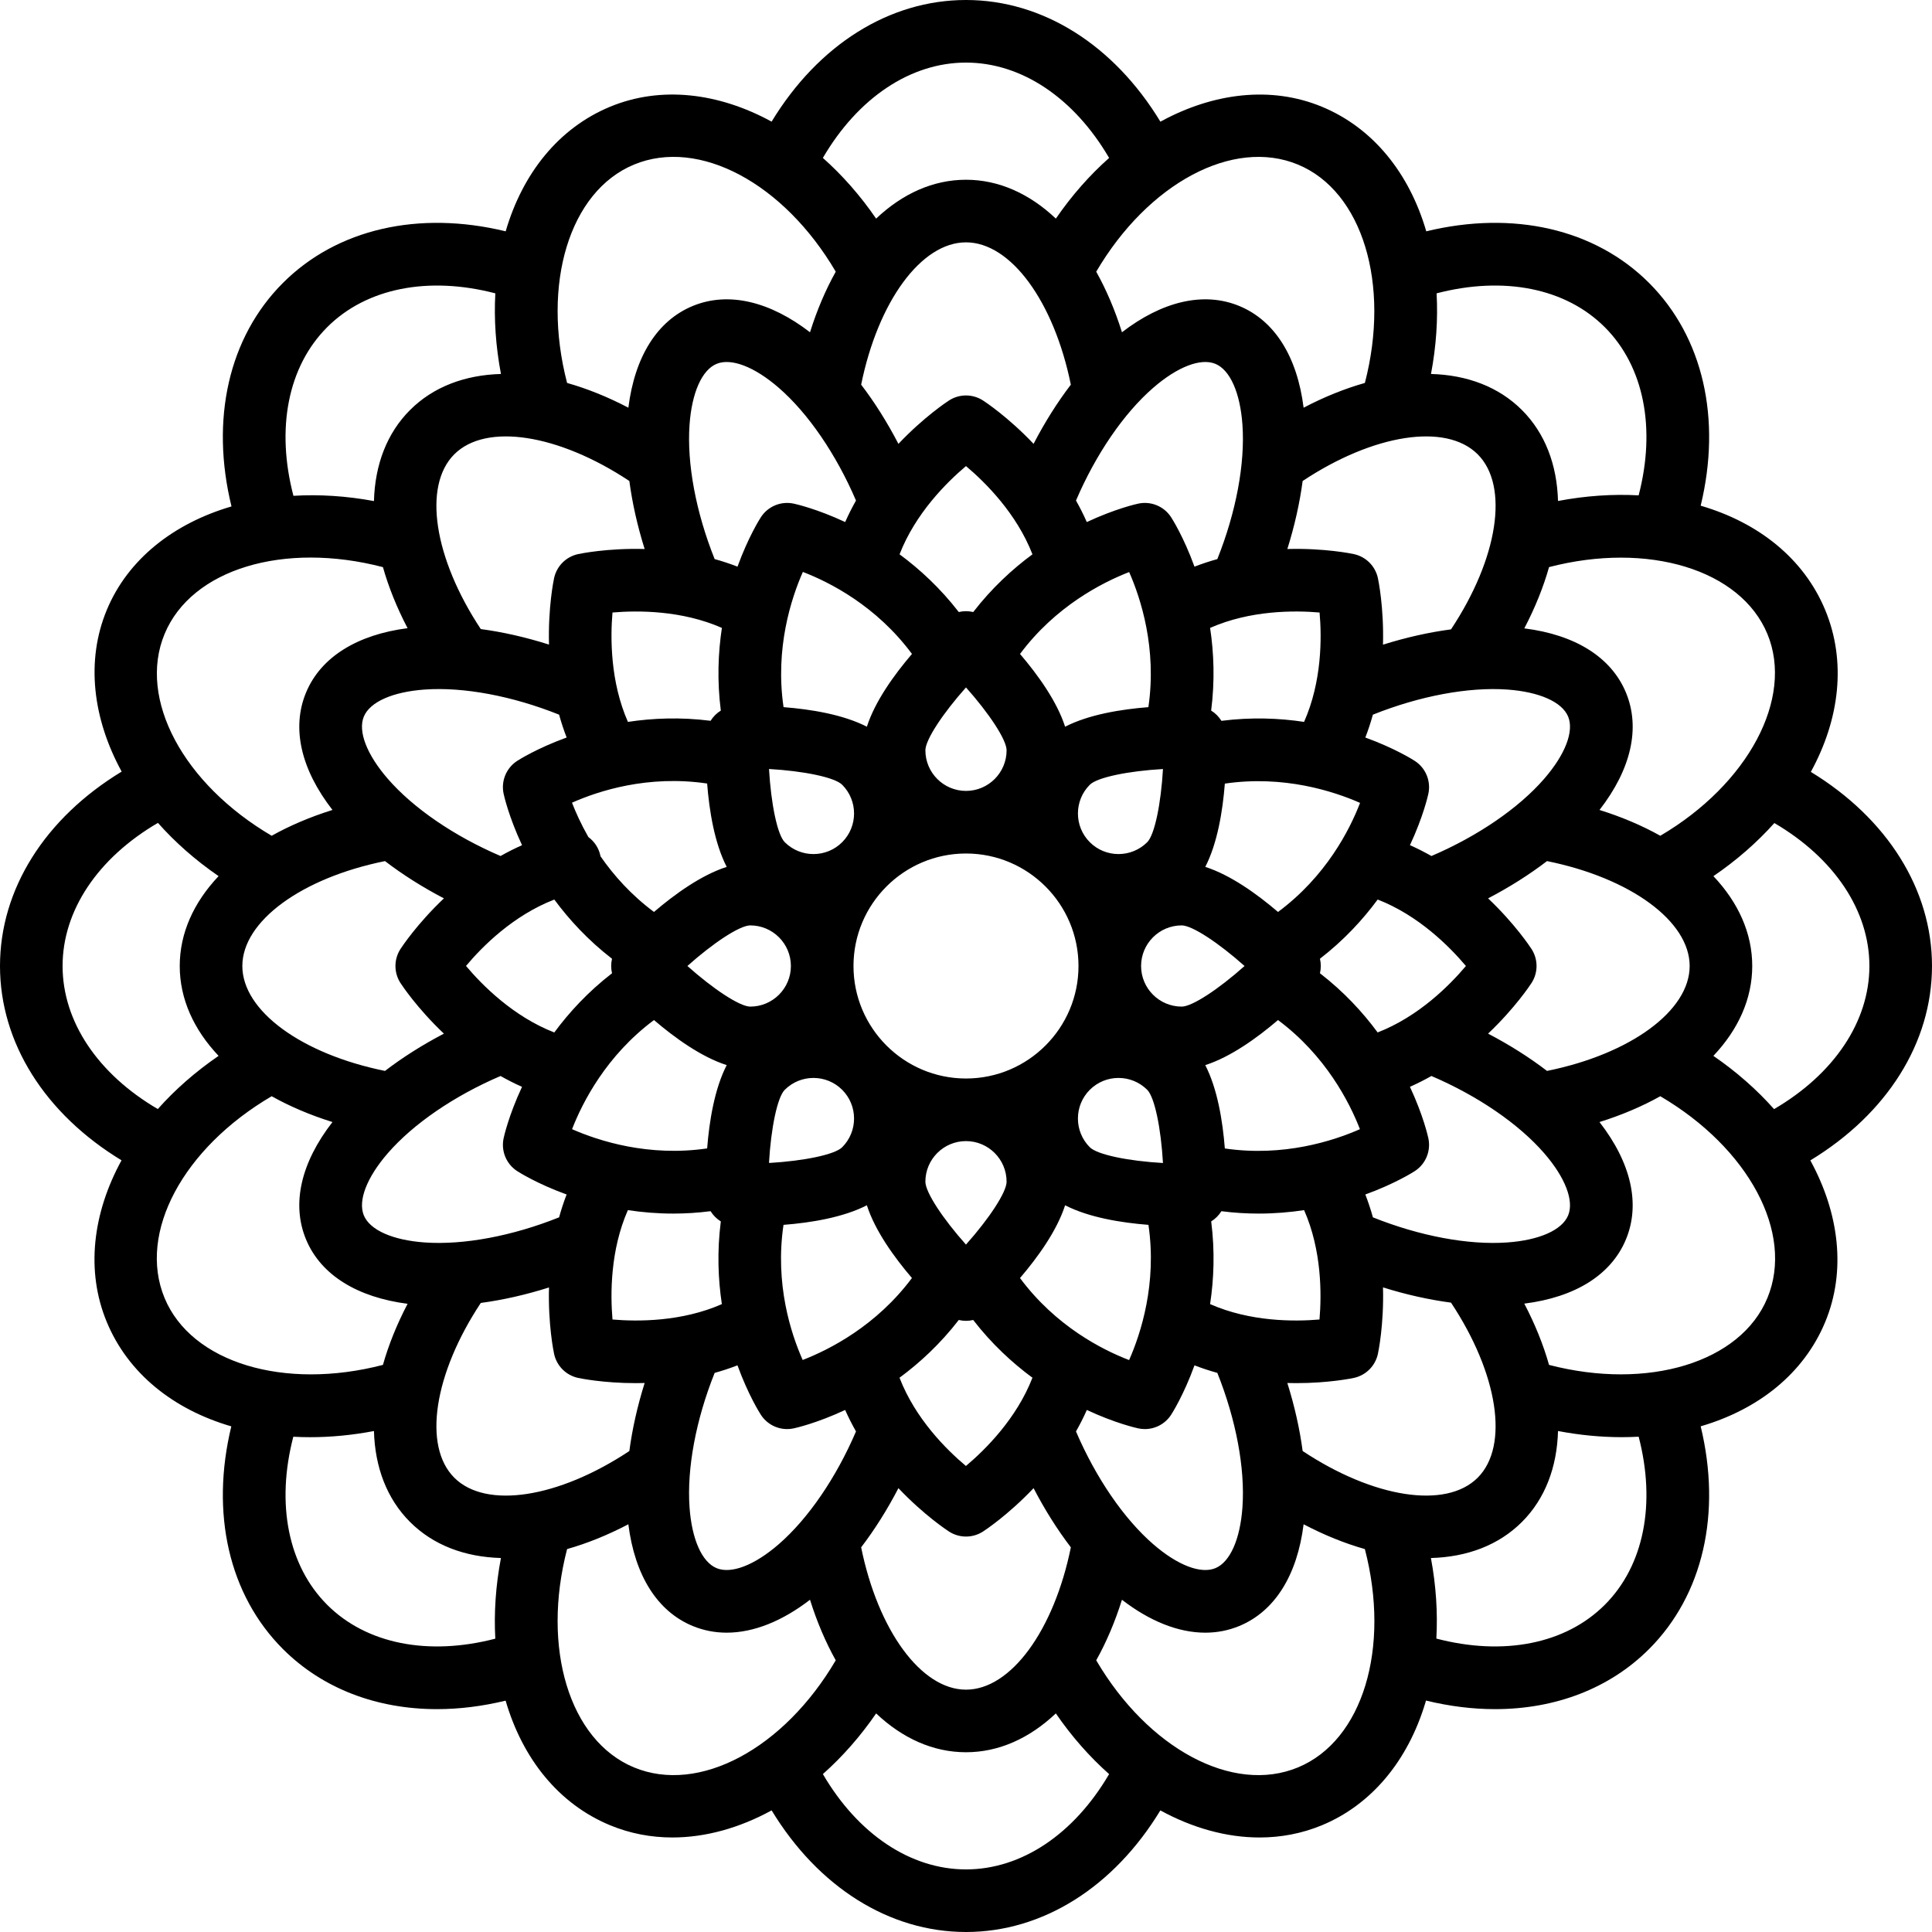 <?xml version='1.0' encoding='iso-8859-1'?>
<svg version="1.1" xmlns="http://www.w3.org/2000/svg" viewBox="0 0 463 463" xmlns:xlink="http://www.w3.org/1999/xlink" enable-background="new 0 0 463 463">
  <path d="m463,231.499c0-18.357-10.732-35.362-29.036-46.516 6.95-12.687 8.539-26.497 3.453-38.777-5.109-12.334-15.984-20.972-29.854-25.017 5.041-20.815 0.604-40.412-12.369-53.385-12.974-12.975-32.575-17.413-53.392-12.368-4.047-13.873-12.686-24.75-25.009-29.855-12.17-5.041-25.999-3.363-38.705,3.577-11.153-18.377-28.191-29.158-46.589-29.158-18.395,0-35.432,10.778-46.584,29.151-12.702-6.939-26.529-8.615-38.71-3.57-12.338,5.111-20.977,15.985-25.021,29.854-20.815-5.04-40.408-0.602-53.38,12.37-13.009,13.009-17.434,32.679-12.326,53.558-13.891,4.076-24.855,12.668-29.898,24.842-5.042,12.173-3.364,26.002 3.577,38.708-18.377,11.153-29.157,28.191-29.157,46.588 0,18.386 10.767,35.415 29.123,46.567-6.938,12.69-8.603,26.508-3.543,38.725 5.117,12.354 15.986,20.994 29.853,25.034-5.035,20.808-0.597,40.398 12.373,53.367 9.477,9.477 22.487,14.399 36.926,14.399 5.321,0 10.837-0.68 16.44-2.035 4.041,13.869 12.68,24.742 25.032,29.859 4.786,1.982 9.824,2.93 14.948,2.93 7.926,0 16.055-2.276 23.769-6.492 11.153,18.37 28.187,29.145 46.58,29.145 18.392,0 35.425-10.773 46.578-29.14 7.713,4.214 15.84,6.49 23.765,6.489 5.123,0 10.164-0.948 14.948-2.93 11.794-4.885 20.613-15.358 24.833-29.489 0.039-0.13 0.071-0.264 0.109-0.394 5.636,1.371 11.184,2.058 16.536,2.057 14.438,0 27.45-4.923 36.925-14.398 12.972-12.972 17.41-32.568 12.37-53.382 13.869-4.045 24.742-12.684 29.851-25.018 5.045-12.18 3.37-26.007-3.57-38.71 18.375-11.153 29.154-28.19 29.154-46.586zm-39.441-79.553c6.384,15.411-4.625,35.969-25.669,48.344-4.338-2.426-9.22-4.513-14.57-6.185 7.581-9.757 9.845-19.656 6.34-28.117-3.504-8.461-12.105-13.86-24.365-15.399 2.602-4.969 4.579-9.899 5.932-14.685 23.677-6.149 45.915,0.551 52.332,16.042zm-52.822,104.696c-4.243-3.251-8.999-6.257-14.122-8.934 6.484-6.148 10.129-11.696 10.415-12.139 1.6-2.477 1.6-5.661 0-8.138-0.289-0.448-3.93-5.994-10.412-12.14 5.122-2.677 9.877-5.683 14.119-8.933 19.961,4.041 34.185,14.386 34.185,25.142s-14.224,21.101-34.185,25.142zm-58.56,91.092c-0.702-5.299-1.938-10.787-3.668-16.302 0.719,0.019 1.428,0.032 2.114,0.032 7.826,0 13.354-1.149 13.833-1.252 2.883-0.62 5.134-2.872 5.754-5.754 0.113-0.526 1.461-7.015 1.224-15.938 5.514,1.728 10.999,2.954 16.297,3.655 11.26,16.973 14.003,34.347 6.396,41.953-7.606,7.606-24.978,4.864-41.95-6.394zm-14.427,13.485c-0.545,7.677-2.968,13.129-6.479,14.584-3.513,1.455-9.08-0.688-14.895-5.73-7.055-6.119-13.762-15.928-18.517-27.029 0.93-1.642 1.806-3.356 2.598-5.148 6.838,3.192 11.861,4.313 12.341,4.415 0.521,0.111 1.043,0.165 1.562,0.165 2.504,0 4.888-1.258 6.29-3.417 0.26-0.4 3.024-4.748 5.607-11.858 1.826,0.706 3.656,1.306 5.474,1.809 4.487,11.213 6.682,22.893 6.019,32.209zm-66.251,43.704c-10.743,0-21.075-14.188-25.127-34.11 3.203-4.189 6.212-8.939 8.932-14.179 6.14,6.472 11.678,10.108 12.126,10.397 1.238,0.8 2.654,1.2 4.069,1.2s2.831-0.4 4.069-1.2c0.448-0.289 5.986-3.924 12.126-10.397 2.72,5.24 5.729,9.99 8.932,14.179-4.052,19.922-14.384,34.11-25.127,34.11zm-80.678-57.188c-16.972,11.258-34.343,14-41.95,6.394-7.596-7.596-4.87-24.933 6.351-41.884 5.227-0.697 10.714-1.927 16.343-3.708-0.234,8.917 1.11,15.402 1.222,15.922 0.62,2.883 2.872,5.134 5.754,5.754 0.478,0.103 6.005,1.252 13.833,1.252 0.686,0 1.394-0.012 2.114-0.032-1.729,5.514-2.966,11.003-3.667,16.302zm-92.745-116.235c7.10543e-15-10.756 14.223-21.101 34.185-25.142 4.243,3.25 8.998,6.257 14.12,8.933-6.475,6.14-10.117,11.682-10.413,12.14-1.6,2.477-1.6,5.661 0,8.138 0.289,0.448 3.93,5.994 10.412,12.14-5.122,2.677-9.877,5.683-14.119,8.933-19.962-4.041-34.185-14.386-34.185-25.142zm92.745-116.234c0.701,5.298 1.938,10.785 3.666,16.299-8.927-0.238-15.42,1.111-15.946,1.224-2.883,0.62-5.134,2.872-5.754,5.754-0.111,0.515-1.455,7.006-1.22,15.927-5.63-1.782-11.119-3.018-16.347-3.716-11.22-16.951-13.946-34.287-6.35-41.883 7.607-7.605 24.978-4.863 41.951,6.395zm14.426-13.485c0.546-7.677 2.968-13.129 6.48-14.584 3.511-1.455 9.08,0.688 14.895,5.73 7.054,6.118 13.759,15.925 18.515,27.024-0.93,1.642-1.799,3.363-2.592,5.154-6.84-3.193-11.863-4.314-12.346-4.417-3.036-0.646-6.16,0.647-7.851,3.252-0.261,0.402-3.024,4.749-5.606,11.856-1.828-0.707-3.66-1.313-5.479-1.816-4.486-11.21-6.678-22.885-6.016-32.199zm66.252-43.704c10.742,0 21.073,14.185 25.126,34.105-3.202,4.189-6.209,8.943-8.93,14.183-6.139-6.471-11.675-10.104-12.127-10.396-2.477-1.6-5.661-1.6-8.138,0-0.436,0.282-5.979,3.922-12.125,10.4-2.721-5.241-5.729-9.997-8.932-14.186 4.052-19.92 14.383-34.106 25.126-34.106zm80.678,57.189c16.973-11.257 34.345-13.998 41.951-6.394 7.607,7.606 4.864,24.98-6.396,41.953-5.299,0.701-10.787,1.937-16.301,3.666 0.237-8.932-1.109-15.432-1.22-15.948-0.62-2.882-2.872-5.134-5.754-5.754-0.496-0.107-7-1.46-15.947-1.222 1.728-5.515 2.965-11.003 3.667-16.301zm57.894,71.357c-6.118,7.055-15.928,13.762-27.029,18.517-1.643-0.93-3.357-1.807-5.149-2.599 3.194-6.843 4.316-11.867 4.416-12.34 0.646-3.038-0.647-6.16-3.252-7.851-0.406-0.264-4.755-3.025-11.857-5.606 0.707-1.827 1.304-3.657 1.808-5.476 11.213-4.487 22.892-6.68 32.209-6.02 7.677,0.545 13.129,2.968 14.584,6.48 1.455,3.512-0.687,9.08-5.73,14.895zm-53.857,129.592c-6.071,0.521-16.592,0.55-26.217-3.689 0.899-5.937 1.182-12.624 0.263-19.821 0.993-0.614 1.83-1.45 2.444-2.443 3.077,0.393 6.063,0.569 8.937,0.569 3.846,0 7.487-0.315 10.884-0.83 4.239,9.628 4.208,20.151 3.689,26.214zm-84.731,35.104c-4.652-3.896-12.097-11.278-15.916-21.15 4.834-3.562 9.762-8.101 14.2-13.841 0.569,0.135 1.149,0.21 1.731,0.21 0.58,0 1.158-0.075 1.726-0.209 4.438,5.741 9.368,10.276 14.202,13.839-3.816,9.814-11.291,17.235-15.943,21.151zm-84.699-35.103c-0.52-6.07-0.55-16.588 3.686-26.212 3.396,0.514 7.036,0.829 10.881,0.829 2.873,0 5.862-0.182 8.94-0.576 0.615,0.997 1.454,1.836 2.451,2.451-0.92,7.195-0.646,13.884 0.252,19.819-9.628,4.238-20.148,4.209-26.21,3.689zm-35.105-84.732c3.898-4.656 11.292-12.096 21.163-15.91 3.56,4.83 8.095,9.751 13.829,14.187-0.272,1.143-0.272,2.333 0,3.476-5.737,4.437-10.274,9.36-13.835,14.191-9.816-3.815-17.24-11.29-21.157-15.944zm35.104-84.699c6.07-0.519 16.593-0.548 26.218,3.69-0.898,5.935-1.177,12.622-0.258,19.816-0.995,0.614-1.833,1.451-2.448,2.445-7.195-0.919-13.879-0.635-19.814,0.263-4.241-9.627-4.218-20.149-3.698-26.214zm84.715-35.091c4.661,3.925 12.12,11.344 15.929,21.148-4.832,3.561-9.756,8.093-14.193,13.83-1.14-0.27-2.327-0.271-3.467-0.001-4.435-5.736-9.358-10.271-14.188-13.832 3.81-9.803 11.264-17.225 15.919-21.145zm84.737,35.091c0.535,6.045 0.569,16.529-3.714,26.214-5.933-0.898-12.62-1.17-19.811-0.252-0.616-1-1.458-1.843-2.459-2.459 0.919-7.193 0.646-13.88-0.252-19.814 9.641-4.245 20.178-4.209 26.236-3.689zm-9.96,71.764c-4.998-4.274-11.346-8.847-17.431-10.802 2.92-5.684 4.175-13.405 4.687-19.96 14.083-2.061 26.033,1.812 32.406,4.622-2.489,6.48-8.158,17.599-19.662,26.14zm-149.551-.002c-5.508-4.102-9.688-8.819-12.817-13.345-0.013-0.067-0.019-0.133-0.034-0.199-0.407-1.842-1.463-3.369-2.87-4.408-1.768-3.107-3.044-5.958-3.925-8.231 6.343-2.823 18.211-6.693 32.387-4.596 0.511,6.559 1.766,14.289 4.688,19.978-6.084,1.955-12.431,6.528-17.429,10.801zm65.044-38.739c0-2.527 4.223-8.891 9.73-15.066 5.508,6.176 9.731,12.54 9.731,15.066 0,5.366-4.365,9.731-9.731,9.731-5.365,0-9.73-4.366-9.73-9.731zm-17.231,51.692c0-14.867 12.095-26.961 26.961-26.961s26.961,12.095 26.961,26.961-12.095,26.961-26.961,26.961-26.961-12.094-26.961-26.961zm74.167-47.206c-0.472,8.262-1.986,15.748-3.773,17.534-3.793,3.793-9.967,3.794-13.761,0-3.794-3.794-3.794-9.967 0-13.761 1.787-1.786 9.273-3.3 17.534-3.773zm-76.876,17.535c-3.794,3.794-9.968,3.794-13.762,0-1.787-1.787-3.301-9.277-3.773-17.54 8.254,0.468 15.739,1.983 17.535,3.779 3.794,3.793 3.794,9.967 0,13.761zm-22.022,19.94c5.366,0 9.731,4.365 9.731,9.731s-4.365,9.731-9.731,9.731c-2.527,0-8.894-4.226-15.07-9.735 6.166-5.506 12.531-9.727 15.07-9.727zm4.615,56.928c-0.043-0.017-0.086-0.033-0.13-0.049 0.472-8.231 1.984-15.686 3.775-17.477 1.897-1.897 4.389-2.846 6.881-2.846s4.984,0.949 6.881,2.846c3.794,3.794 3.794,9.967 0,13.761-1.778,1.778-9.197,3.284-17.407,3.765zm56.808,4.495c0,2.527-4.226,8.894-9.735,15.071-5.505-6.167-9.727-12.532-9.727-15.071 0-5.366 4.365-9.731 9.73-9.731 5.367,0 9.732,4.366 9.732,9.731zm19.941-22.021c1.897-1.897 4.389-2.845 6.88-2.845 2.492,0 4.984,0.948 6.881,2.846 1.787,1.787 3.302,9.277 3.773,17.54-8.254-0.468-15.739-1.983-17.535-3.779-3.793-3.794-3.793-9.968 0.001-13.762zm22.021-19.94c-5.366,0-9.731-4.365-9.731-9.731s4.365-9.731 9.731-9.731c2.526,0 8.891,4.224 15.066,9.731-6.176,5.508-12.54,9.731-15.066,9.731zm-7.98-71.764c-6.555,0.513-14.276,1.768-19.96,4.688-1.955-6.086-6.53-12.435-10.804-17.434 8.485-11.398 19.655-17.104 26.154-19.629 2.814,6.39 6.666,18.32 4.61,32.375zm-56.656-12.753c-4.276,5-8.854,11.351-10.81,17.44-5.686-2.922-13.411-4.177-19.968-4.689-2.063-14.081 1.818-26.03 4.629-32.404 6.482,2.491 17.609,8.148 26.149,19.653zm-61.829,87.74c4.998,4.273 11.344,8.845 17.428,10.799-2.92,5.685-4.175,13.406-4.687,19.961-14.065,2.057-25.995-1.802-32.374-4.609 2.529-6.507 8.24-17.665 19.633-26.151zm31.041,49.081c6.56-0.512 14.288-1.77 19.977-4.694 1.954,6.086 6.527,12.434 10.802,17.433-8.505,11.417-19.691,17.125-26.183,19.645-2.823-6.344-6.692-18.212-4.596-32.384zm56.678,12.746c4.276-5 8.853-11.352 10.808-17.44 5.688,2.923 13.414,4.181 19.973,4.693 2.065,14.081-1.823,26.029-4.634,32.404-6.482-2.489-17.607-8.152-26.147-19.657zm49.087-31.054c-0.512-6.558-1.766-14.286-4.688-19.974 6.084-1.955 12.431-6.527 17.429-10.8 11.398,8.487 17.109,19.654 19.634,26.151-6.392,2.816-18.323,6.685-32.375,4.623zm36.621-27.805c-3.56-4.829-8.094-9.749-13.827-14.184 0.272-1.143 0.272-2.335 0-3.478 5.736-4.437 10.273-9.359 13.834-14.191 9.806,3.81 17.224,11.274 21.145,15.929-3.925,4.662-11.348,12.115-21.152,15.924zm-38.421-113.434c-1.819,0.503-3.649,1.103-5.476,1.809-2.58-7.101-5.342-11.449-5.606-11.856-1.691-2.604-4.812-3.898-7.851-3.252-0.469,0.1-5.497,1.22-12.348,4.42-0.792-1.792-1.659-3.516-2.59-5.158 4.756-11.099 11.461-20.906 18.515-27.023 5.814-5.043 11.382-7.185 14.895-5.73 3.512,1.455 5.934,6.907 6.479,14.584 0.663,9.315-1.531,20.993-6.018,32.206zm-157.743,37.28c0.503,1.818 1.102,3.648 1.808,5.474-7.11,2.583-11.457,5.348-11.857,5.607-2.605,1.691-3.898,4.813-3.252,7.851 0.1,0.472 1.222,5.5 4.42,12.349-1.791,0.792-3.509,1.662-5.151,2.592-11.102-4.755-20.912-11.463-27.031-18.518-5.043-5.815-7.186-11.383-5.731-14.895s6.907-5.935 14.584-6.48c9.315-0.662 20.997,1.532 32.21,6.02zm-41.062,105.109c6.119-7.055 15.928-13.762 27.029-18.517 1.643,0.93 3.357,1.807 5.149,2.599-3.194,6.841-4.315,11.865-4.416,12.341-0.646,3.038 0.647,6.16 3.252,7.851 0.41,0.266 4.752,3.027 11.849,5.606-0.707,1.827-1.299,3.657-1.802,5.476-11.213,4.487-22.892,6.681-32.206,6.019-7.678-0.545-13.13-2.968-14.584-6.48s0.685-9.08 5.729-14.895zm78.339,52.634c1.818-0.503 3.647-1.104 5.473-1.81 2.579,7.096 5.34,11.443 5.609,11.858 1.401,2.159 3.785,3.417 6.29,3.417 0.518,0 1.041-0.054 1.562-0.165 0.479-0.102 5.502-1.223 12.341-4.416 0.792,1.792 1.669,3.506 2.599,5.149-4.756,11.101-11.463,20.91-18.517,27.029-5.814,5.043-11.384,7.185-14.895,5.73-3.512-1.455-5.934-6.907-6.48-14.584-0.663-9.316 1.531-20.995 6.018-32.208zm157.752-37.275c-0.504-1.819-1.109-3.651-1.816-5.479 7.109-2.582 11.456-5.347 11.856-5.607 2.605-1.691 3.898-4.813 3.252-7.851-0.1-0.472-1.222-5.5-4.42-12.348 1.791-0.792 3.508-1.662 5.15-2.592 11.102,4.756 20.913,11.463 27.032,18.518 5.043,5.815 7.186,11.383 5.73,14.895-1.455,3.512-6.907,5.935-14.584,6.48-9.313,0.668-20.989-1.53-32.2-6.016zm55.57-213.325c9.39,9.39 12.296,24.227 8.112,40.301-6.173-0.339-12.668,0.085-19.322,1.346-0.241-8.673-3.09-16.237-8.645-21.792-5.556-5.556-13.122-8.405-21.796-8.645 1.259-6.652 1.684-13.148 1.343-19.321 16.077-4.187 30.916-1.281 40.308,8.111zm-73.535-38.971c15.476,6.41 22.184,28.664 16.04,52.333-4.786,1.352-9.715,3.33-14.683,5.931-1.539-12.26-6.938-20.861-15.398-24.365-8.678-3.594-18.678-1.004-28.133,6.288-1.67-5.329-3.751-10.193-6.169-14.517 12.411-21.146 32.755-32.128 48.343-25.67zm-79.554-24.44c13.311,0 25.894,8.465 34.301,22.85-4.642,4.113-8.953,8.991-12.763,14.539-6.306-5.971-13.675-9.312-21.538-9.312s-15.232,3.341-21.538,9.312c-3.81-5.55-8.119-10.432-12.76-14.546 8.408-14.381 20.989-22.843 34.298-22.843zm-79.554,24.44c15.603-6.463 35.93,4.515 48.344,25.669-2.419,4.325-4.5,9.189-6.17,14.519-9.455-7.292-19.455-9.882-28.132-6.289-8.461,3.504-13.86,12.105-15.398,24.365-4.969-2.602-9.898-4.579-14.684-5.931-6.151-23.681 0.542-45.914 16.04-52.333zm-73.534,38.972c9.389-9.389 24.224-12.296 40.297-8.113-0.339,6.173 0.086,12.668 1.347,19.322-8.672,0.241-16.236,3.09-21.791,8.644-5.56,5.559-8.408,13.133-8.645,21.814-6.614-1.229-13.107-1.63-19.295-1.259-4.224-16.114-1.324-30.997 8.087-40.408zm-38.973,73.534c6.458-15.593 28.602-22.212 52.335-16.033 1.348,4.768 3.316,9.679 5.904,14.628-11.843,1.53-20.745,6.769-24.34,15.447-3.504,8.461-1.241,18.359 6.34,28.117-5.35,1.673-10.232,3.759-14.57,6.185-21.146-12.413-32.126-32.755-25.669-48.344zm-24.438,79.555c0-13.31 8.464-25.893 22.849-34.3 4.113,4.641 8.991,8.952 14.539,12.761-5.971,6.306-9.312,13.675-9.312,21.538s3.341,15.231 9.312,21.537c-5.557,3.81-10.451,8.111-14.569,12.747-14.367-8.407-22.819-20.982-22.819-34.283zm24.438,79.553c-6.487-15.659 4.482-35.924 25.668-48.344 4.339,2.427 9.221,4.513 14.571,6.186-7.581,9.757-9.845,19.656-6.34,28.117 3.595,8.678 12.501,13.911 24.343,15.441-2.59,4.954-4.56,9.868-5.908,14.64-23.691,6.154-45.906-0.522-52.334-16.04zm38.974,73.535c-9.385-9.386-12.293-24.214-8.118-40.279 1.335,0.073 2.684,0.111 4.048,0.111 4.94,0 10.062-0.486 15.277-1.476 0.241,8.671 3.09,16.235 8.645,21.789 5.554,5.554 13.116,8.4 21.787,8.642-1.263,6.657-1.688,13.154-1.35,19.328-16.071,4.179-30.902,1.272-40.289-8.115zm73.532,38.971c-15.513-6.426-22.192-28.638-16.04-52.327 4.785-1.352 9.716-3.342 14.683-5.943 1.538,12.263 6.937,20.865 15.399,24.37 2.62,1.085 5.357,1.607 8.167,1.607 6.497,0 13.365-2.797 19.967-7.889 1.67,5.327 3.75,10.188 6.167,14.511-12.414,21.161-32.731,32.137-48.343,25.671zm79.557,24.44c-13.309,0-25.891-8.462-34.298-22.845 4.639-4.115 8.953-8.988 12.763-14.539 6.305,5.968 13.672,9.307 21.533,9.307 7.86,0 15.227-3.339 21.533-9.307 3.811,5.553 8.125,10.428 12.766,14.544-8.409,14.379-20.989,22.84-34.297,22.84zm79.551-24.44c-15.612,6.468-35.927-4.51-48.343-25.669 2.417-4.323 4.498-9.184 6.167-14.511 6.602,5.092 13.47,7.888 19.968,7.888 2.809,0 5.548-0.522 8.167-1.607 8.462-3.505 13.861-12.107 15.399-24.37 4.966,2.6 9.896,4.59 14.679,5.942 6.163,23.71-0.482,45.884-16.037,52.327zm73.537-38.972c-9.403,9.402-24.267,12.305-40.367,8.096 0.354-6.263-0.083-12.773-1.302-19.306 8.68-0.238 16.255-3.084 21.813-8.643 5.555-5.555 8.404-13.12 8.645-21.793 5.202,0.985 10.31,1.472 15.242,1.472 1.376,0 2.738-0.039 4.085-0.113 4.179,16.068 1.271,30.9-8.116,40.287zm38.97-73.534c-6.417,15.493-28.652,22.191-52.332,16.042-1.352-4.786-3.33-9.716-5.932-14.685 12.26-1.539 20.861-6.938 24.365-15.399 3.505-8.461 1.241-18.359-6.34-28.117 5.35-1.673 10.231-3.759 14.57-6.185 21.153,12.415 32.132,32.742 25.669,48.344zm1.595-45.257c-4.114-4.64-8.995-8.949-14.545-12.759 5.972-6.306 9.313-13.676 9.313-21.538 0-7.859-3.338-15.226-9.305-21.531 5.589-3.817 10.485-8.114 14.607-12.729 14.34,8.408 22.776,20.971 22.776,34.259 0,13.309-8.463,25.891-22.846,34.298z"/>
</svg>
